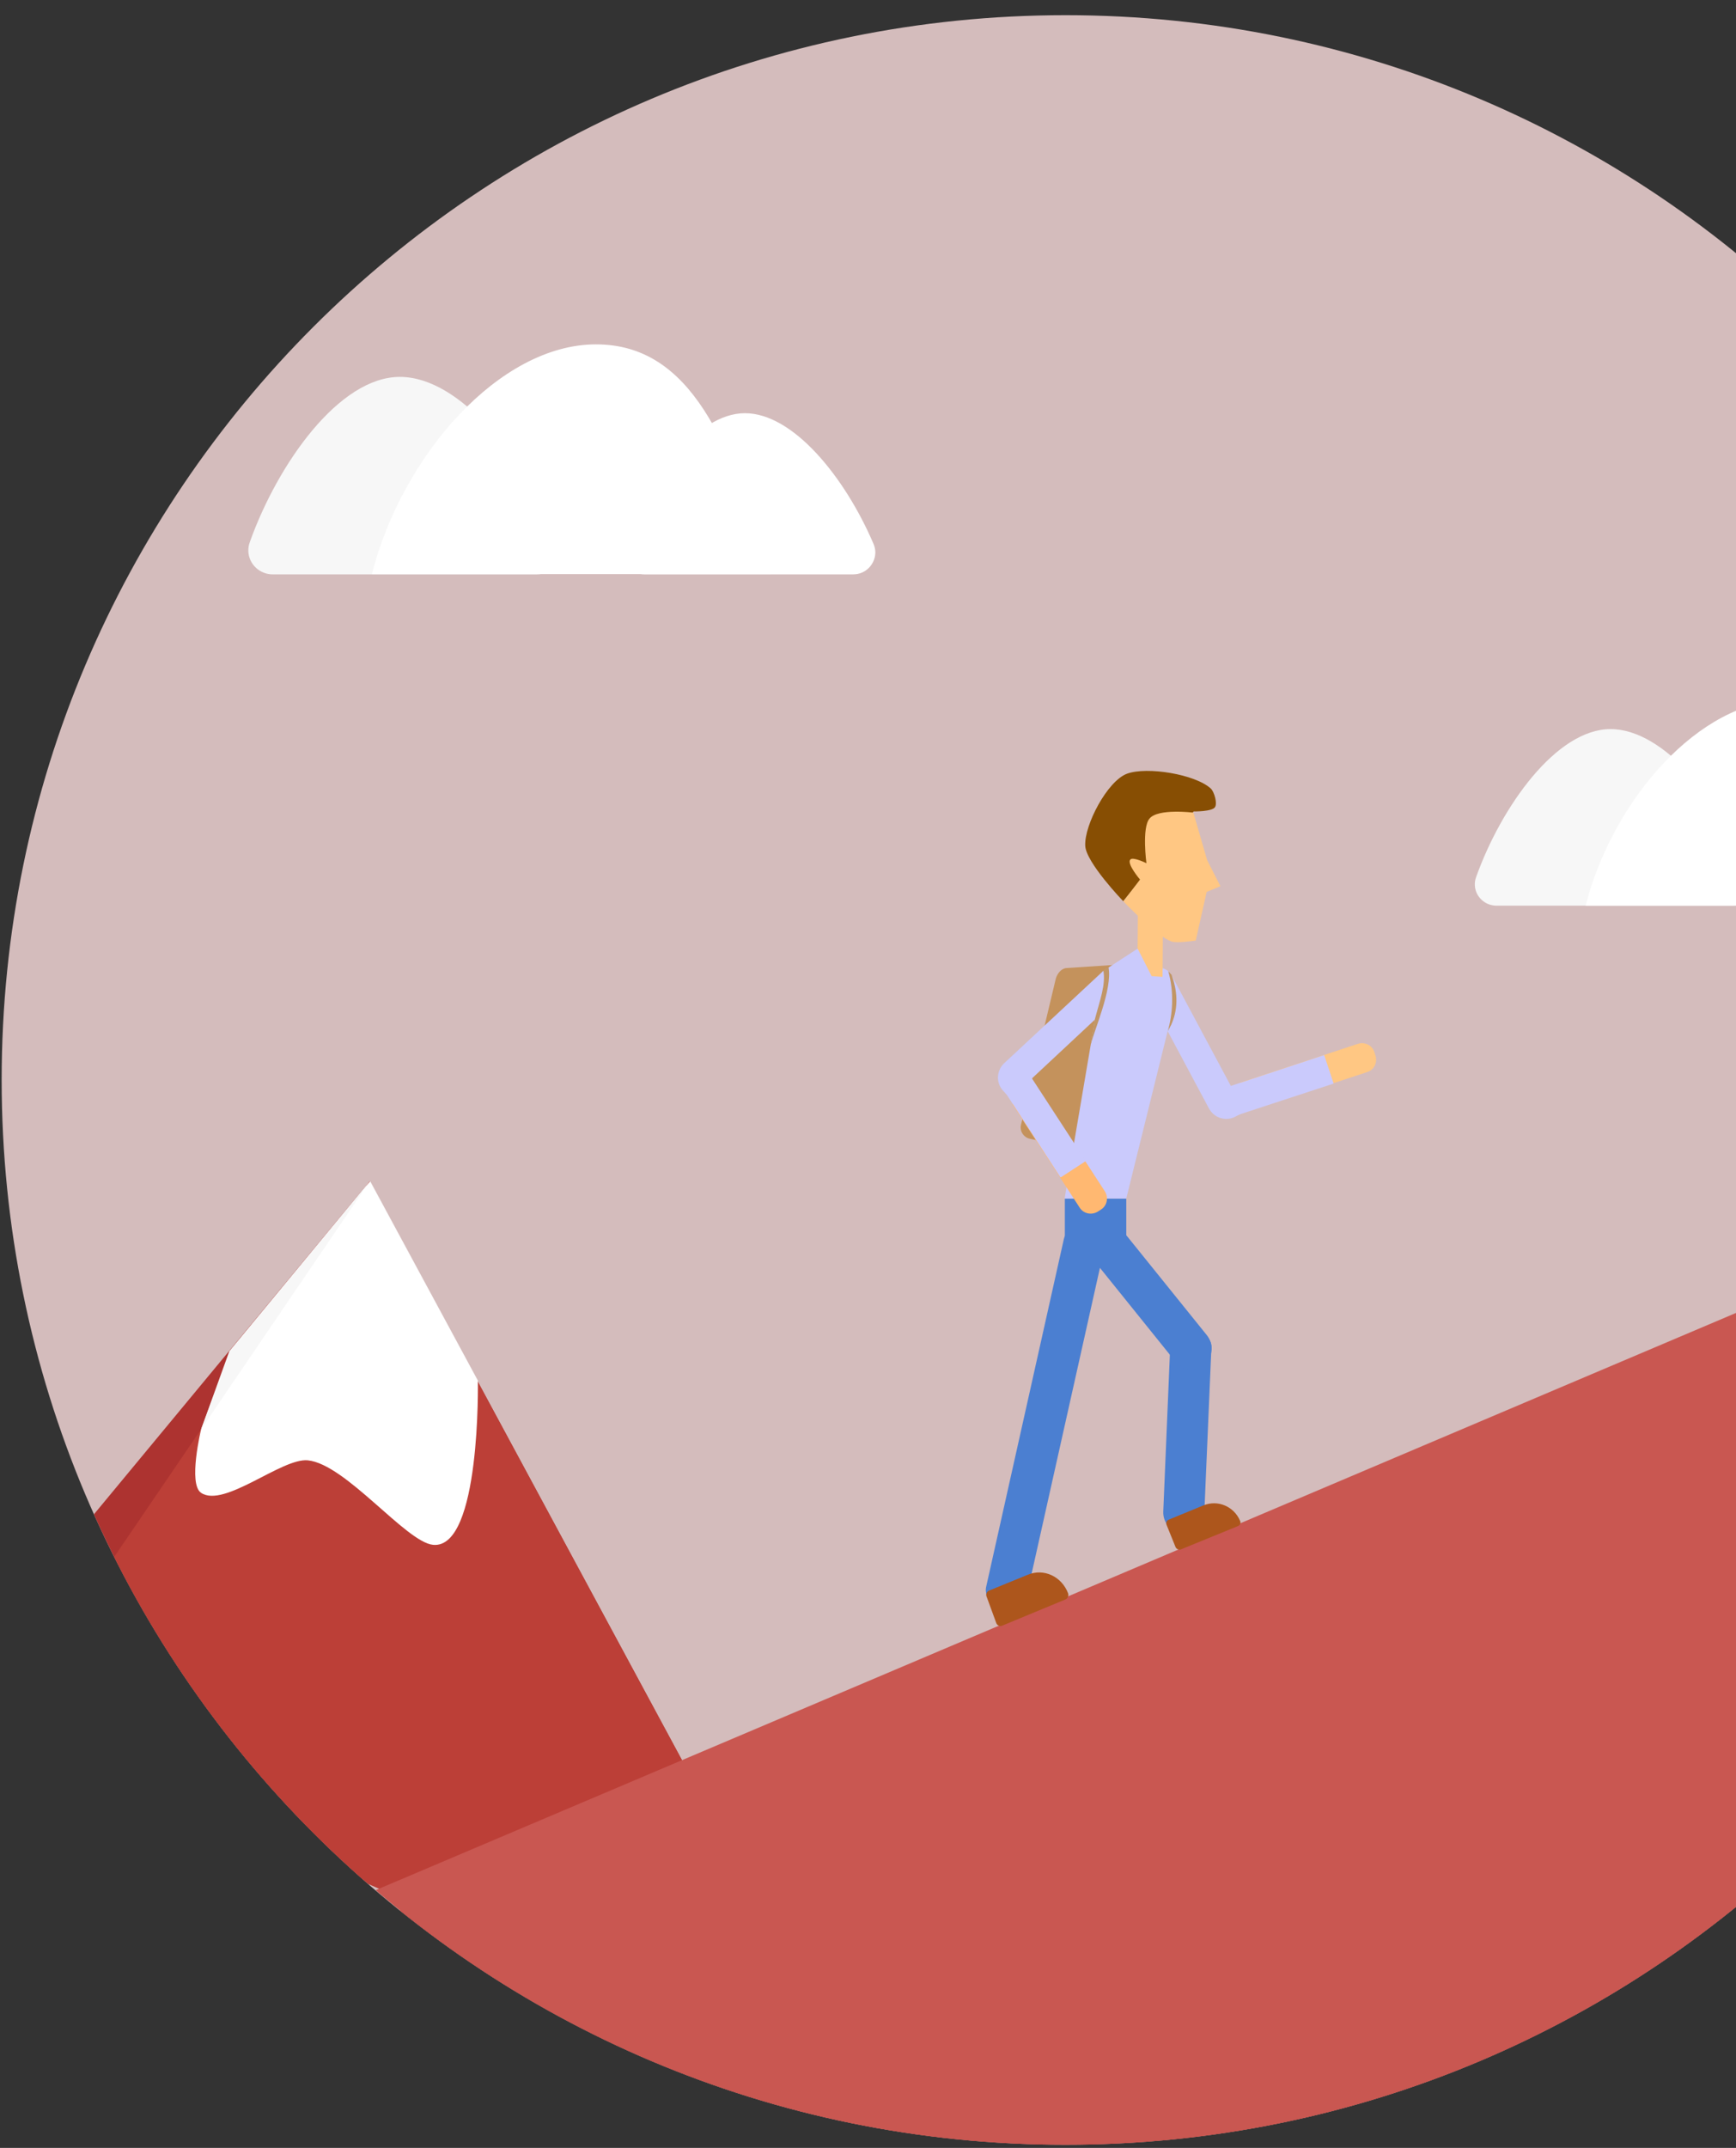 <?xml version="1.0" encoding="utf-8"?>
<!-- Generator: Adobe Illustrator 24.0.3, SVG Export Plug-In . SVG Version: 6.00 Build 0)  -->
<svg version="1.1" id="Layer_1" xmlns="http://www.w3.org/2000/svg" xmlns:xlink="http://www.w3.org/1999/xlink" x="0px" y="0px"
	 viewBox="0 0 732 905" style="enable-background:new 0 0 732 905;" xml:space="preserve">
<rect x="0" y="0" width="732" height="905" fill="#333333" stroke="none"/>
<style type="text/css">
	.st0{display:none;opacity:0.8;}
	.st1{display:inline;fill:#DE4238;}
	.st2{display:inline;fill:#FCDEDE;}
	.st3{display:inline;fill:none;stroke:#B75004;stroke-miterlimit:10;}
	.st4{opacity:0.8;}
	.st5{fill:#FCDEDE;}
	.st6{clip-path:url(#SVGID_2_);fill:#CC332F;}
	.st7{clip-path:url(#SVGID_4_);fill:#DE4238;}
	.st8{clip-path:url(#SVGID_6_);fill:#DE4238;}
	.st9{fill:#EF6059;}
	.st10{fill:#C4925C;}
	.st11{fill:#4B7FD1;}
	.st12{fill:#AD561C;}
	.st13{fill:#FFC783;}
	.st14{fill:#CACAFC;}
	.st15{fill:#874E03;}
	.st16{fill:#FFB871;}
	.st17{fill:#C19667;}
	.st18{fill:#F7F7F7;}
	.st19{fill:#FFFFFF;}
</style>
<g class="st0">
	<path class="st1" d="M452.2,904.9c249.7,0,452.2-202.6,452.2-452.5S701.9,0,452.2,0S0,202.6,0,452.5S202.4,904.9,452.2,904.9z"/>
	<path class="st2" d="M73.7,593.2l219-96.8l25.4,31.2L253.9,570l67.7,14.2l66.2-3.3l73-90.8l32.4,36.5l-92.6,115.1L315,674.3
		l-138-9.3l-61.4,22.8L73.7,593.2z"/>
	<path class="st2" d="M303.8,580.8l73.4-72.4l16.6,18.5l31-29.3l13.7,19L387.9,581l-54.4,2.7l-11.8,0.5L303.8,580.8z"/>
	<path class="st3" d="M115.6,687.9l61.2-22.8"/>
	<path class="st3" d="M315,674.3l-138.2-9.3"/>
	<path class="st3" d="M315,674.3l85.7-32.4"/>
	<path class="st3" d="M493.3,526.8l-92.6,115.1"/>
	<path class="st3" d="M460.9,490.2l32.4,36.5"/>
	<path class="st3" d="M387.9,581l73-90.8"/>
	<path class="st3" d="M321.7,584.2l66.2-3.3"/>
	<path class="st3" d="M253.9,570l67.7,14.2"/>
	<path class="st3" d="M318.1,527.6L253.8,570"/>
	<path class="st3" d="M292.7,496.4l25.5,31.2"/>
	<path class="st3" d="M73.7,593.2l218.8-96.8"/>
	<path class="st3" d="M115.6,687.9l-41.8-94.7"/>
	<path class="st3" d="M333.5,583.7l91.4-86.1"/>
	<path class="st3" d="M438.6,516.6l-13.7-19"/>
	<path class="st3" d="M303.8,580.8l73.4-72.2"/>
	<path class="st2" d="M600.5,216.1l57.8-30.4l53.6,88.6L507.2,398l-29.4-27.7l58.5-49.6l-50.9-5l-63.7,81.1l-18.8-16.1l-27.2,33
		l-16-17.2L341,425.6l-36.7-32l77.1-125.9l81-43.3L600.5,216.1z"/>
	<path class="st3" d="M393.9,526.8l-16.7-18.3"/>
	<path class="st3" d="M658,185.8l-58,30.4"/>
	<path class="st3" d="M462,224.6l138.2-8.3"/>
	<path class="st3" d="M462,224.6l-80.8,43.1"/>
	<path class="st3" d="M303.9,393.8l77.1-125.9"/>
	<path class="st3" d="M340.7,425.8l-36.7-32"/>
	<path class="st3" d="M401.7,326.5l-61,99.3"/>
	<path class="st3" d="M466.9,314.8l-65.2,11.7"/>
	<path class="st3" d="M535.9,320.3l-68.9-5.5"/>
	<path class="st3" d="M477.5,370.5l58.4-50.2"/>
	<path class="st3" d="M506.9,398.2l-29.2-27.7"/>
	<path class="st3" d="M711.7,274.4L506.9,398.2"/>
	<path class="st3" d="M658,185.8l53.5,88.6"/>
	<path class="st3" d="M455.1,316.8l-79.7,97.1"/>
	<path class="st3" d="M359.4,396.7l16,17.2"/>
	<path class="st3" d="M485.1,316l-63.7,81.1"/>
	<path class="st3" d="M402.6,381l18.8,16.1"/>
</g>
<g class="st4">
	<path class="st5" d="M449.3,903.7c247.8,0,448.6-200.8,448.6-448.6S697.1,6.4,449.3,6.4S0.7,207.2,0.7,455S201.6,903.7,449.3,903.7
		z"/>
	<g>
		<g>
			<g>
				<g>
					<defs>
						<path id="SVGID_1_" d="M449.3,903.7c247.8,0,448.6-200.8,448.6-448.6S697.1,6.4,449.3,6.4S0.7,207.2,0.7,455
							S201.6,903.7,449.3,903.7z"/>
					</defs>
					<clipPath id="SVGID_2_">
						<use xlink:href="#SVGID_1_"  style="overflow:visible;"/>
					</clipPath>
					<path class="st6" d="M0.7,685c47,34.3,111.9,91.6,174.5,117.2c13,2.9,26.1,5.6,39.3,8l101.1-16.6L155.9,497.7L0.7,685z"/>
				</g>
			</g>
		</g>
		<g>
			<g>
				<g>
					<defs>
						<path id="SVGID_3_" d="M449.3,903.7c247.8,0,448.6-200.8,448.6-448.6S697.1,6.4,449.3,6.4S0.7,207.2,0.7,455
							S201.6,903.7,449.3,903.7z"/>
					</defs>
					<clipPath id="SVGID_4_">
						<use xlink:href="#SVGID_3_"  style="overflow:visible;"/>
					</clipPath>
					<path class="st7" d="M10,712c47,34.3,102.7,64.7,165.3,90.3c13,2.9,26.1,5.6,39.3,8l101.1-16.6L155.9,497.8L10,712z"/>
				</g>
			</g>
		</g>
		<g>
			<g>
				<g>
					<defs>
						<path id="SVGID_5_" d="M449.3,903.7c247.8,0,448.6-200.8,448.6-448.6S697.1,6.4,449.3,6.4S0.7,207.2,0.7,455
							S201.6,903.7,449.3,903.7z"/>
					</defs>
					<clipPath id="SVGID_6_">
						<use xlink:href="#SVGID_5_"  style="overflow:visible;"/>
					</clipPath>
					<path id="climb_1_" class="st8" d="M158.4,809.4c81.1,69.4,184.4,107.4,291,107.2c238.3,0,433.2-185.8,447.7-420.4L158.4,809.4
						z"/>
				</g>
			</g>
		</g>
	</g>
	<path id="climb" class="st9" d="M158.4,796.4c81.1,69.4,184.4,107.4,291,107.2c238.3,0,433.2-185.8,447.7-420.4L158.4,796.4z"/>
</g>
<g id="Perso">
	<path class="st10" d="M449.5,407.9l23-1.5c2.6-0.2,4.5,2.8,3.9,6.2L463,486l-28.8-6.2c-2.6-0.6-4.3-3.2-3.7-5.8l14.7-61.7
		C445.9,409.9,447.7,408.1,449.5,407.9z"/>
	<g>
		<path class="st11" d="M505.6,562.1l-3.3-0.1c-4.8-0.2-8.8,3.5-9,8.3l-2.8,66.6c-0.2,4.8,3.5,8.8,8.3,9l0,0c4.8,0.2,8.8-3.5,9-8.3
			l3-69.9C511,564.8,508.7,562.3,505.6,562.1L505.6,562.1z"/>
		<path class="st11" d="M456.7,511.9l0.3-0.2c3.7-3,9-2.4,11.9,1.3l40,49.6c3.1,3.9,2.5,9.4-1.3,12.5l0,0c-3.7,2.9-9,2.3-11.9-1.3
			l-40.2-49.9C452.4,520.2,453,514.8,456.7,511.9z"/>
		<path class="st11" d="M420.6,676l4.9,1.1c3.4,0.7,6.6-1.4,7.4-4.7l32.8-146.7c0.7-3.3-1.4-6.5-4.8-7.3l-4.9-1.1
			c-3.4-0.7-6.6,1.4-7.4,4.7l-32.8,146.7C415.1,671.9,417.3,675.2,420.6,676z"/>
		<path id="pants" class="st11" d="M474.9,505H449v18.6h25.9V505z"/>
	</g>
	<g id="shoes">
		<path class="st12" d="M522,643l-24,9.8c-0.9,0.4-1.9-0.1-2.3-0.9l-3.8-9.4c-0.4-0.9,0.1-1.9,0.9-2.2l14.6-6
			c6.1-2.5,12.9,0.4,15.5,6.5l0,0l0,0C523.3,641.6,522.9,642.7,522,643z"/>
		<path class="st12" d="M449.3,673.9L422.5,685c-0.9,0.4-2-0.1-2.4-1.1l-4.1-11.2c-0.4-1,0.1-2.1,1-2.5l16.4-6.7
			c6.7-2.8,14.3,0.7,17,7.9l0,0C450.7,672.4,450.2,673.5,449.3,673.9z"/>
	</g>
	<g id="harm_x2B_hand_1_">
		<path class="st13" d="M527,467.7l-3.8-11.4c-0.1-0.1,0-0.1,0-0.2l0,0l49.4-16.3c2.9-0.9,6,0.6,6.9,3.5l0.5,1.5
			c0.9,2.9-0.6,6-3.5,6.9l-48.9,16.1C527.4,468.1,527.2,468,527,467.7L527,467.7z"/>
		<path class="st14" d="M518.5,470.2l-3.7-11.1c0-0.1,0-0.2,0.1-0.2l43.3-14.3c0.1,0,0.2,0,0.2,0.1l3.9,11.7c0,0.1,0,0.2-0.1,0.2
			l-42.7,14C519.1,470.8,518.7,470.6,518.5,470.2L518.5,470.2z"/>
		<path class="st14" d="M524.8,468.4l-3.9,2.1c-4,2.1-8.9,0.6-11.1-3.4l0,0l-26.9-50.3c-1.6-3.2-0.2-6.9,2.9-8.4
			c3-1.5,6.5-0.4,8.2,2.5L524.8,468.4z"/>
	</g>
	<g id="head">
		<path class="st15" d="M480.9,370.7l-7.3,9c0,0-15.8-16.4-16-23.4c-0.4-8.7,9.3-27.2,17.6-30.3c8.4-3.1,28.8,0.2,35.4,6.3
			c1.4,1.4,2.8,6.2,1.7,7.8c-1.2,1.9-9,1.8-9,1.8"/>
		<path class="st13" d="M480.7,370.6l-7,9.2c0,0,14.1,14.8,20.3,16.9c2.4,0.8,10.2-0.4,10.2-0.4l4.6-20.5l5.8-2.4l-5.6-11l-5.8-20
			c0,0-14.9-1.9-18.5,2.5c-3.3,3.9-1.3,18.8-1.3,18.8s-5.9-2.9-6.8-1.5C475,363.9,480.7,370.6,480.7,370.6z"/>
		<path class="st13" d="M490.4,384.7l-10.6-0.7l-0.2,26.9l10.6,0.7L490.4,384.7z"/>
	</g>
	<polygon class="st14" points="465.2,409.1 479.7,399.7 494,427.8 474.9,505 448.9,505 	"/>
	<g id="harm_x2B_hand">
		<path class="st16" d="M427.3,464.9l10-6.5c0-0.1,0.1,0,0.2,0l0,0l28.4,43.6c1.6,2.6,0.9,6-1.6,7.6l-1.4,0.9
			c-2.6,1.6-6,0.9-7.6-1.6l-28.1-43.2C426.9,465.4,427,465.1,427.3,464.9L427.3,464.9z"/>
		<path class="st14" d="M422.7,457.3l9.8-6.5c0.1,0,0.2,0,0.3,0l24.9,38.2c0,0.1,0,0.2,0,0.3l-10.3,6.7c-0.1,0-0.2,0-0.3,0
			l-24.5-37.7C422.3,458,422.4,457.6,422.7,457.3L422.7,457.3z"/>
		<path class="st14" d="M426,462.9l-3-3.3c-3.1-3.3-2.9-8.4,0.4-11.6l0,0l41.8-38.9c2.7-2.3,6.6-2,8.9,0.6c2.2,2.5,2,6.3-0.3,8.6
			L426,462.9z"/>
	</g>
	<path class="st17" d="M494,410.7c2.3,6.3,3.1,13.4,0.1,20.5c-0.1,0.2-0.2,0.3-0.2,0.5l-1.5,2.8c2-6.9,2.8-16.3,0.2-25.3L494,410.7z
		"/>
	<path class="st17" d="M465.2,408.8c1.2,5.9-1.5,12.9-3.5,20.5l-2,11.7c1.5-6.7,9.5-24.2,7.7-33.5L465.2,408.8z"/>
</g>
<g id="clouds-2">
	<path class="st18" d="M679.1,307.2c-22.9,0-46.1,32.7-56.7,62.4c-1.7,4.7,0.8,9.8,5.6,11.5c1,0.3,2,0.5,3,0.5h99.8c5,0,9-4.1,9-9
		c0-1.2-0.2-2.4-0.7-3.5C726.1,337.7,701.8,307.2,679.1,307.2z"/>
	<path class="st19" d="M809.3,320.9c-18.4,0-36.9,25.8-45.7,49.6c-1.6,4.3,0.6,9,4.9,10.6c0.9,0.3,1.9,0.5,2.9,0.5H850
		c4.6,0,8.3-3.7,8.3-8.2c0-1.1-0.2-2.2-0.7-3.3C847,344.9,827.5,320.9,809.3,320.9z"/>
	<path class="st19" d="M818.9,381.6c-14.9-49.4-30-86.6-65.8-86.6c-36.3,0-73.1,41.9-84.5,86.6H818.9z"/>
</g>
<g id="snoq">
	<path class="st19" d="M84.8,602.2c0,0-5.6,23.1,0,26.8c9.8,6.5,34-14.8,45-13.7c16,1.6,41.4,34.5,52.8,35.6
		c20.2,2,18.9-69.2,18.9-69.2l-45.4-84l-58.7,71L84.8,602.2"/>
	<polygon class="st18" points="84.8,602.2 155.9,497.7 96.7,569.3 	"/>
</g>
<g id="clouds">
	<path class="st18" d="M168.6,158.8c-25.6,0-51.5,36.6-63.3,69.7c-1.9,5.3,0.9,11,6.2,12.9c1.1,0.4,2.2,0.6,3.4,0.6h111.5
		c5.6,0,10.1-4.6,10.1-10.1c0-1.3-0.3-2.6-0.7-3.8C221.1,192.8,194,158.8,168.6,158.8z"/>
	<path class="st19" d="M314.1,174.1c-20.5,0-41.3,28.8-51.1,55.4c-1.8,4.8,0.7,10.1,5.5,11.9c1,0.4,2.1,0.6,3.3,0.6h88
		c5.2,0,9.2-4.2,9.3-9.2c0-1.3-0.3-2.5-0.8-3.7C356.2,200.9,334.4,174.1,314.1,174.1z"/>
	<path class="st19" d="M324.8,241.9c-16.7-55.2-33.3-96.8-73.5-96.8c-40.6,0-81.7,46.7-94.5,96.8H324.8z"/>
</g>
</svg>
